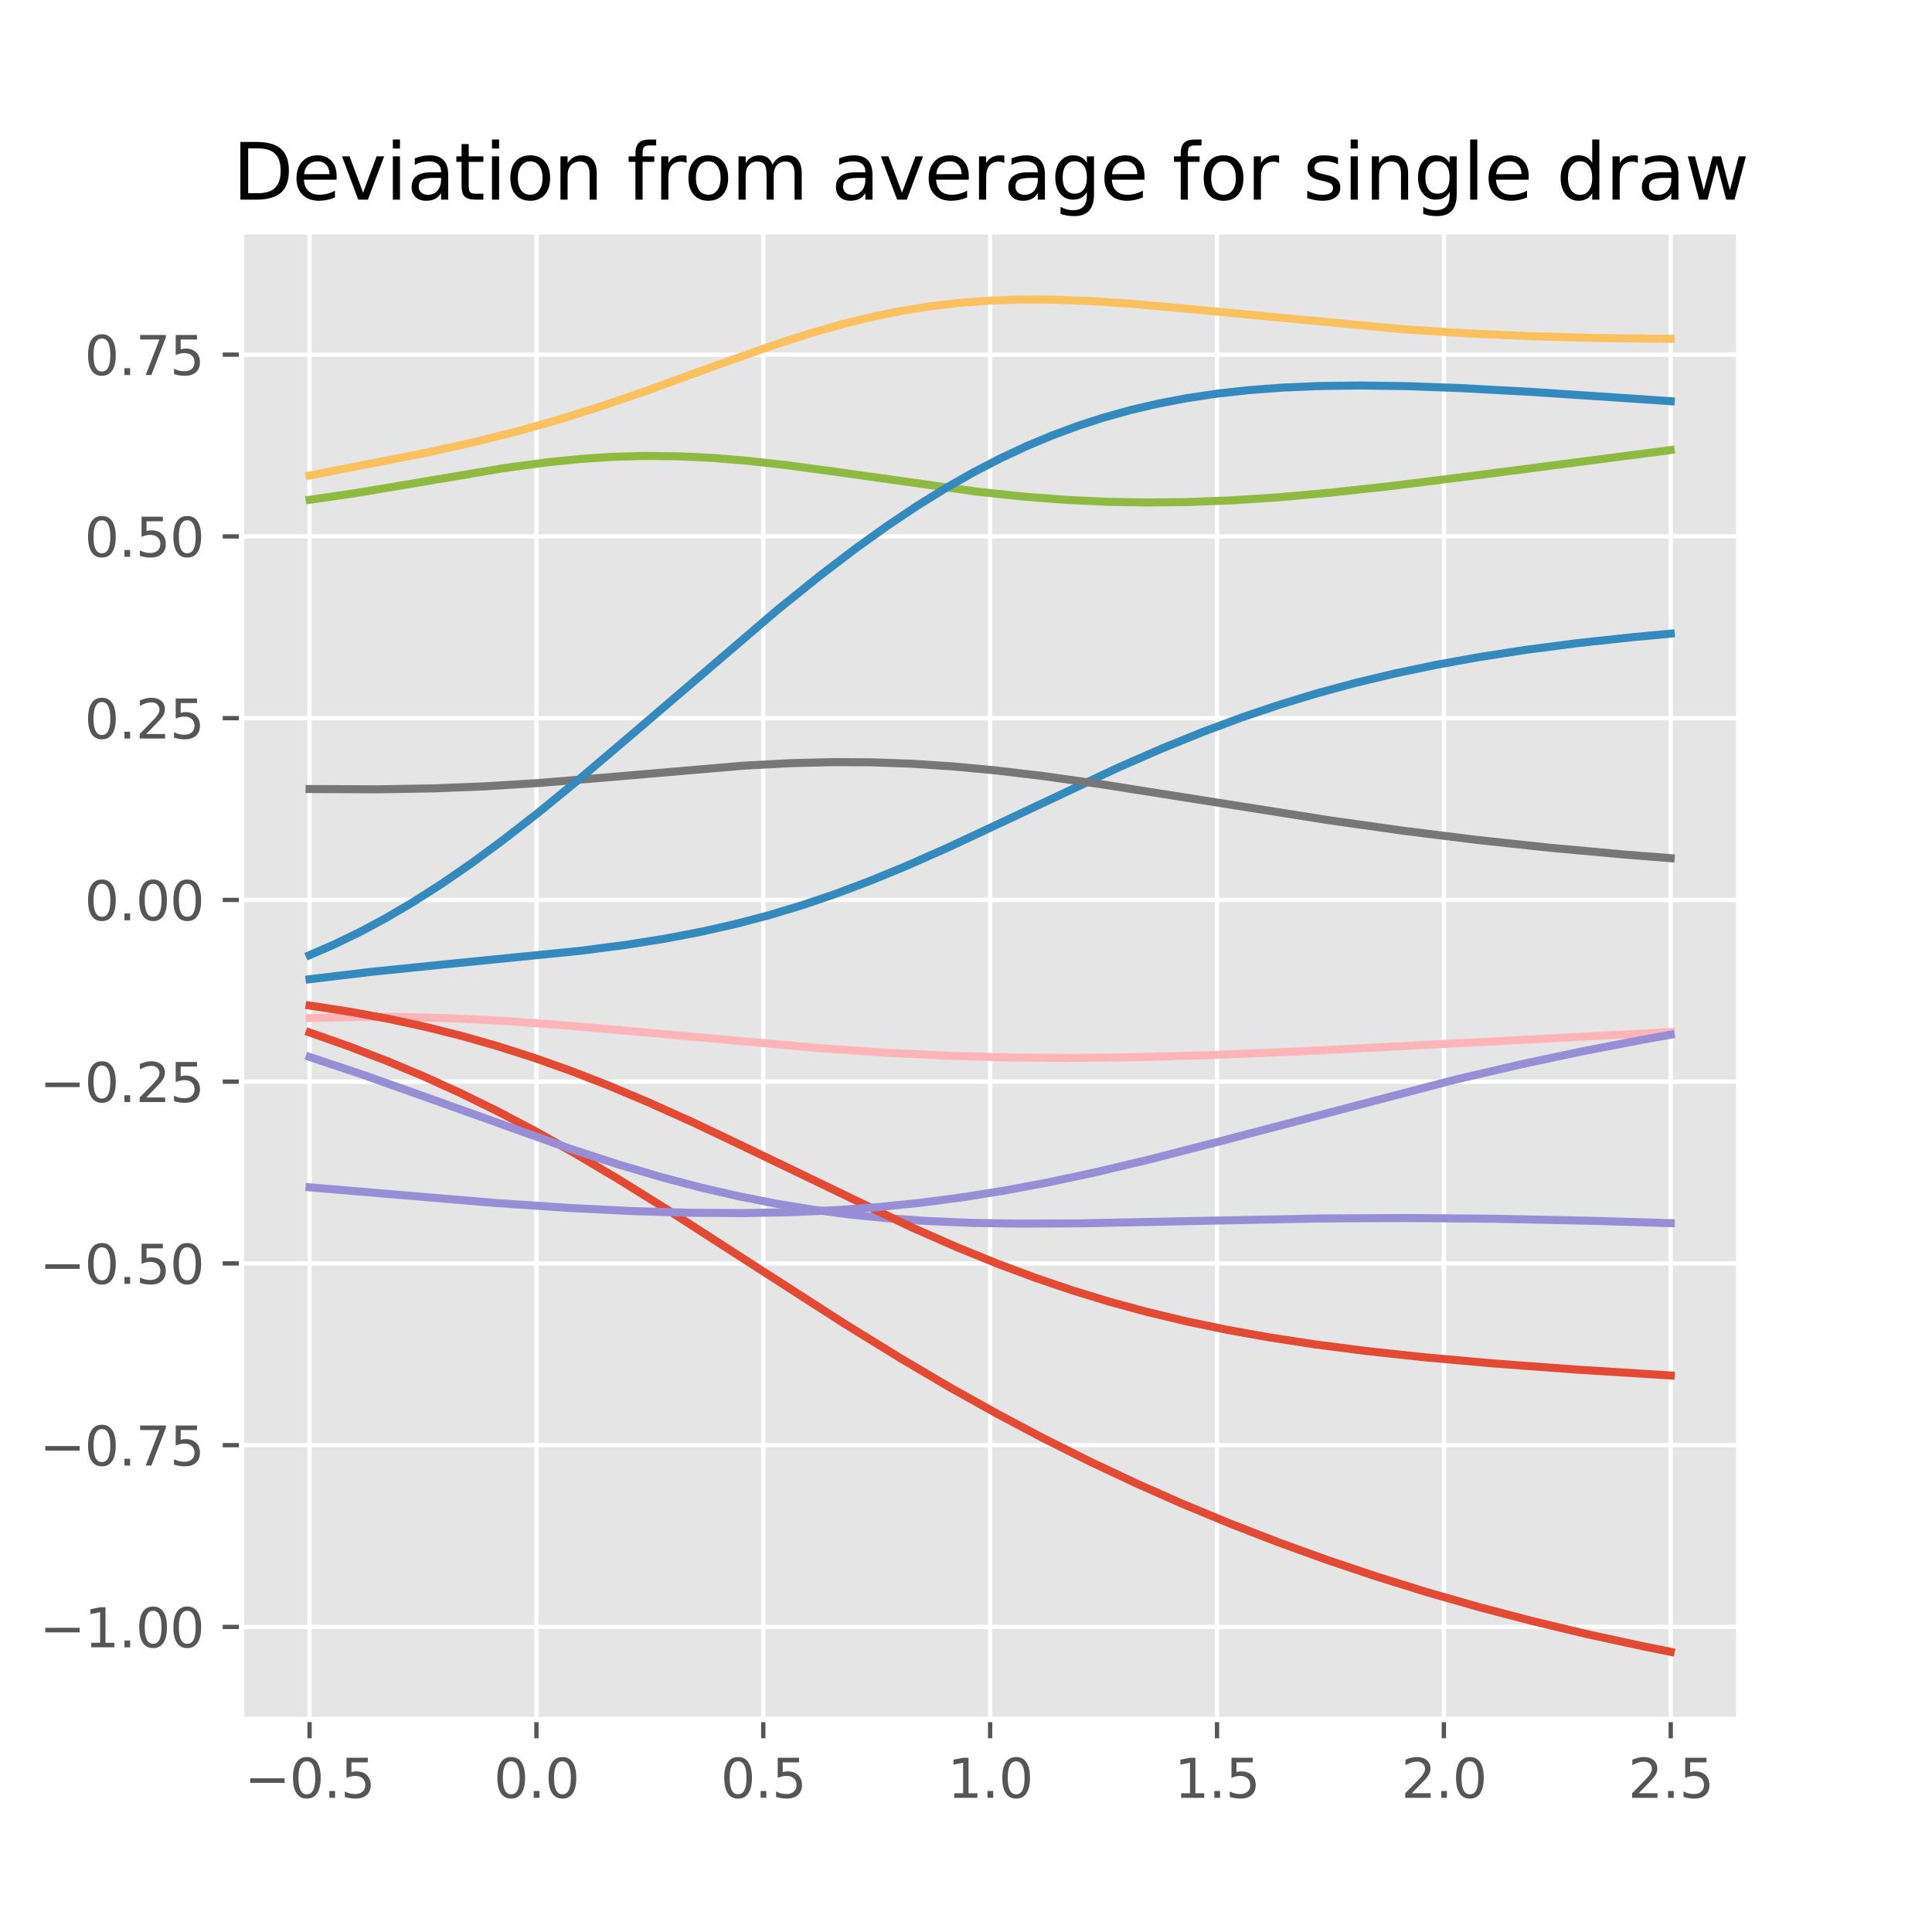 <?xml version="1.0" encoding="utf-8" standalone="no"?>
<!DOCTYPE svg PUBLIC "-//W3C//DTD SVG 1.1//EN"
  "http://www.w3.org/Graphics/SVG/1.1/DTD/svg11.dtd">
<svg xmlns:xlink="http://www.w3.org/1999/xlink" width="360pt" height="360pt" viewBox="0 0 360 360" xmlns="http://www.w3.org/2000/svg" version="1.1">
 <defs>
  <style type="text/css">*{stroke-linejoin: round; stroke-linecap: butt}</style>
 </defs>
 <g id="figure_1">
  <g id="patch_1">
   <path d="M 0 360 
L 360 360 
L 360 0 
L 0 0 
z
" style="fill: #ffffff"/>
  </g>
  <g id="axes_1">
   <g id="patch_2">
    <path d="M 45 320.4 
L 324 320.4 
L 324 43.2 
L 45 43.2 
z
" style="fill: #e5e5e5"/>
   </g>
   <g id="matplotlib.axis_1">
    <g id="xtick_1">
     <g id="line2d_1">
      <path d="M 57.682 320.4 
L 57.682 43.2 
" clip-path="url(#p5e76e26039)" style="fill: none; stroke: #ffffff; stroke-width: 0.8; stroke-linecap: square"/>
     </g>
     <g id="line2d_2">
      <defs>
       <path id="mc1fd8ce46d" d="M 0 0 
L 0 3.5 
" style="stroke: #555555; stroke-width: 0.8"/>
      </defs>
      <g>
       <use xlink:href="#mc1fd8ce46d" x="57.682" y="320.4" style="fill: #555555; stroke: #555555; stroke-width: 0.8"/>
      </g>
     </g>
     <g id="text_1">
      <!-- −0.5 -->
      <g style="fill: #555555" transform="translate(45.54 334.998)scale(0.1 -0.1)">
       <defs>
        <path id="DejaVuSans-2212" d="M 678 2272 
L 4684 2272 
L 4684 1741 
L 678 1741 
L 678 2272 
z
" transform="scale(0.016)"/>
        <path id="DejaVuSans-30" d="M 2034 4250 
Q 1547 4250 1301 3770 
Q 1056 3291 1056 2328 
Q 1056 1369 1301 889 
Q 1547 409 2034 409 
Q 2525 409 2770 889 
Q 3016 1369 3016 2328 
Q 3016 3291 2770 3770 
Q 2525 4250 2034 4250 
z
M 2034 4750 
Q 2819 4750 3233 4129 
Q 3647 3509 3647 2328 
Q 3647 1150 3233 529 
Q 2819 -91 2034 -91 
Q 1250 -91 836 529 
Q 422 1150 422 2328 
Q 422 3509 836 4129 
Q 1250 4750 2034 4750 
z
" transform="scale(0.016)"/>
        <path id="DejaVuSans-2e" d="M 684 794 
L 1344 794 
L 1344 0 
L 684 0 
L 684 794 
z
" transform="scale(0.016)"/>
        <path id="DejaVuSans-35" d="M 691 4666 
L 3169 4666 
L 3169 4134 
L 1269 4134 
L 1269 2991 
Q 1406 3038 1543 3061 
Q 1681 3084 1819 3084 
Q 2600 3084 3056 2656 
Q 3513 2228 3513 1497 
Q 3513 744 3044 326 
Q 2575 -91 1722 -91 
Q 1428 -91 1123 -41 
Q 819 9 494 109 
L 494 744 
Q 775 591 1075 516 
Q 1375 441 1709 441 
Q 2250 441 2565 725 
Q 2881 1009 2881 1497 
Q 2881 1984 2565 2268 
Q 2250 2553 1709 2553 
Q 1456 2553 1204 2497 
Q 953 2441 691 2322 
L 691 4666 
z
" transform="scale(0.016)"/>
       </defs>
       <use xlink:href="#DejaVuSans-2212"/>
       <use xlink:href="#DejaVuSans-30" x="83.789"/>
       <use xlink:href="#DejaVuSans-2e" x="147.412"/>
       <use xlink:href="#DejaVuSans-35" x="179.199"/>
      </g>
     </g>
    </g>
    <g id="xtick_2">
     <g id="line2d_3">
      <path d="M 99.955 320.4 
L 99.955 43.2 
" clip-path="url(#p5e76e26039)" style="fill: none; stroke: #ffffff; stroke-width: 0.8; stroke-linecap: square"/>
     </g>
     <g id="line2d_4">
      <g>
       <use xlink:href="#mc1fd8ce46d" x="99.955" y="320.4" style="fill: #555555; stroke: #555555; stroke-width: 0.8"/>
      </g>
     </g>
     <g id="text_2">
      <!-- 0.0 -->
      <g style="fill: #555555" transform="translate(92.003 334.998)scale(0.1 -0.1)">
       <use xlink:href="#DejaVuSans-30"/>
       <use xlink:href="#DejaVuSans-2e" x="63.623"/>
       <use xlink:href="#DejaVuSans-30" x="95.41"/>
      </g>
     </g>
    </g>
    <g id="xtick_3">
     <g id="line2d_5">
      <path d="M 142.227 320.4 
L 142.227 43.2 
" clip-path="url(#p5e76e26039)" style="fill: none; stroke: #ffffff; stroke-width: 0.8; stroke-linecap: square"/>
     </g>
     <g id="line2d_6">
      <g>
       <use xlink:href="#mc1fd8ce46d" x="142.227" y="320.4" style="fill: #555555; stroke: #555555; stroke-width: 0.8"/>
      </g>
     </g>
     <g id="text_3">
      <!-- 0.5 -->
      <g style="fill: #555555" transform="translate(134.276 334.998)scale(0.1 -0.1)">
       <use xlink:href="#DejaVuSans-30"/>
       <use xlink:href="#DejaVuSans-2e" x="63.623"/>
       <use xlink:href="#DejaVuSans-35" x="95.41"/>
      </g>
     </g>
    </g>
    <g id="xtick_4">
     <g id="line2d_7">
      <path d="M 184.5 320.4 
L 184.5 43.2 
" clip-path="url(#p5e76e26039)" style="fill: none; stroke: #ffffff; stroke-width: 0.8; stroke-linecap: square"/>
     </g>
     <g id="line2d_8">
      <g>
       <use xlink:href="#mc1fd8ce46d" x="184.5" y="320.4" style="fill: #555555; stroke: #555555; stroke-width: 0.8"/>
      </g>
     </g>
     <g id="text_4">
      <!-- 1.0 -->
      <g style="fill: #555555" transform="translate(176.548 334.998)scale(0.1 -0.1)">
       <defs>
        <path id="DejaVuSans-31" d="M 794 531 
L 1825 531 
L 1825 4091 
L 703 3866 
L 703 4441 
L 1819 4666 
L 2450 4666 
L 2450 531 
L 3481 531 
L 3481 0 
L 794 0 
L 794 531 
z
" transform="scale(0.016)"/>
       </defs>
       <use xlink:href="#DejaVuSans-31"/>
       <use xlink:href="#DejaVuSans-2e" x="63.623"/>
       <use xlink:href="#DejaVuSans-30" x="95.41"/>
      </g>
     </g>
    </g>
    <g id="xtick_5">
     <g id="line2d_9">
      <path d="M 226.773 320.4 
L 226.773 43.2 
" clip-path="url(#p5e76e26039)" style="fill: none; stroke: #ffffff; stroke-width: 0.8; stroke-linecap: square"/>
     </g>
     <g id="line2d_10">
      <g>
       <use xlink:href="#mc1fd8ce46d" x="226.773" y="320.4" style="fill: #555555; stroke: #555555; stroke-width: 0.8"/>
      </g>
     </g>
     <g id="text_5">
      <!-- 1.5 -->
      <g style="fill: #555555" transform="translate(218.821 334.998)scale(0.1 -0.1)">
       <use xlink:href="#DejaVuSans-31"/>
       <use xlink:href="#DejaVuSans-2e" x="63.623"/>
       <use xlink:href="#DejaVuSans-35" x="95.41"/>
      </g>
     </g>
    </g>
    <g id="xtick_6">
     <g id="line2d_11">
      <path d="M 269.045 320.4 
L 269.045 43.2 
" clip-path="url(#p5e76e26039)" style="fill: none; stroke: #ffffff; stroke-width: 0.8; stroke-linecap: square"/>
     </g>
     <g id="line2d_12">
      <g>
       <use xlink:href="#mc1fd8ce46d" x="269.045" y="320.4" style="fill: #555555; stroke: #555555; stroke-width: 0.8"/>
      </g>
     </g>
     <g id="text_6">
      <!-- 2.0 -->
      <g style="fill: #555555" transform="translate(261.094 334.998)scale(0.1 -0.1)">
       <defs>
        <path id="DejaVuSans-32" d="M 1228 531 
L 3431 531 
L 3431 0 
L 469 0 
L 469 531 
Q 828 903 1448 1529 
Q 2069 2156 2228 2338 
Q 2531 2678 2651 2914 
Q 2772 3150 2772 3378 
Q 2772 3750 2511 3984 
Q 2250 4219 1831 4219 
Q 1534 4219 1204 4116 
Q 875 4013 500 3803 
L 500 4441 
Q 881 4594 1212 4672 
Q 1544 4750 1819 4750 
Q 2544 4750 2975 4387 
Q 3406 4025 3406 3419 
Q 3406 3131 3298 2873 
Q 3191 2616 2906 2266 
Q 2828 2175 2409 1742 
Q 1991 1309 1228 531 
z
" transform="scale(0.016)"/>
       </defs>
       <use xlink:href="#DejaVuSans-32"/>
       <use xlink:href="#DejaVuSans-2e" x="63.623"/>
       <use xlink:href="#DejaVuSans-30" x="95.41"/>
      </g>
     </g>
    </g>
    <g id="xtick_7">
     <g id="line2d_13">
      <path d="M 311.318 320.4 
L 311.318 43.2 
" clip-path="url(#p5e76e26039)" style="fill: none; stroke: #ffffff; stroke-width: 0.8; stroke-linecap: square"/>
     </g>
     <g id="line2d_14">
      <g>
       <use xlink:href="#mc1fd8ce46d" x="311.318" y="320.4" style="fill: #555555; stroke: #555555; stroke-width: 0.8"/>
      </g>
     </g>
     <g id="text_7">
      <!-- 2.5 -->
      <g style="fill: #555555" transform="translate(303.367 334.998)scale(0.1 -0.1)">
       <use xlink:href="#DejaVuSans-32"/>
       <use xlink:href="#DejaVuSans-2e" x="63.623"/>
       <use xlink:href="#DejaVuSans-35" x="95.41"/>
      </g>
     </g>
    </g>
   </g>
   <g id="matplotlib.axis_2">
    <g id="ytick_1">
     <g id="line2d_15">
      <path d="M 45 303.155 
L 324 303.155 
" clip-path="url(#p5e76e26039)" style="fill: none; stroke: #ffffff; stroke-width: 0.8; stroke-linecap: square"/>
     </g>
     <g id="line2d_16">
      <defs>
       <path id="m6ee1eb341a" d="M 0 0 
L -3.5 0 
" style="stroke: #555555; stroke-width: 0.8"/>
      </defs>
      <g>
       <use xlink:href="#m6ee1eb341a" x="45" y="303.155" style="fill: #555555; stroke: #555555; stroke-width: 0.8"/>
      </g>
     </g>
     <g id="text_8">
      <!-- −1.00 -->
      <g style="fill: #555555" transform="translate(7.355 306.954)scale(0.1 -0.1)">
       <use xlink:href="#DejaVuSans-2212"/>
       <use xlink:href="#DejaVuSans-31" x="83.789"/>
       <use xlink:href="#DejaVuSans-2e" x="147.412"/>
       <use xlink:href="#DejaVuSans-30" x="179.199"/>
       <use xlink:href="#DejaVuSans-30" x="242.822"/>
      </g>
     </g>
    </g>
    <g id="ytick_2">
     <g id="line2d_17">
      <path d="M 45 269.287 
L 324 269.287 
" clip-path="url(#p5e76e26039)" style="fill: none; stroke: #ffffff; stroke-width: 0.8; stroke-linecap: square"/>
     </g>
     <g id="line2d_18">
      <g>
       <use xlink:href="#m6ee1eb341a" x="45" y="269.287" style="fill: #555555; stroke: #555555; stroke-width: 0.8"/>
      </g>
     </g>
     <g id="text_9">
      <!-- −0.75 -->
      <g style="fill: #555555" transform="translate(7.355 273.086)scale(0.1 -0.1)">
       <defs>
        <path id="DejaVuSans-37" d="M 525 4666 
L 3525 4666 
L 3525 4397 
L 1831 0 
L 1172 0 
L 2766 4134 
L 525 4134 
L 525 4666 
z
" transform="scale(0.016)"/>
       </defs>
       <use xlink:href="#DejaVuSans-2212"/>
       <use xlink:href="#DejaVuSans-30" x="83.789"/>
       <use xlink:href="#DejaVuSans-2e" x="147.412"/>
       <use xlink:href="#DejaVuSans-37" x="179.199"/>
       <use xlink:href="#DejaVuSans-35" x="242.822"/>
      </g>
     </g>
    </g>
    <g id="ytick_3">
     <g id="line2d_19">
      <path d="M 45 235.42 
L 324 235.42 
" clip-path="url(#p5e76e26039)" style="fill: none; stroke: #ffffff; stroke-width: 0.8; stroke-linecap: square"/>
     </g>
     <g id="line2d_20">
      <g>
       <use xlink:href="#m6ee1eb341a" x="45" y="235.42" style="fill: #555555; stroke: #555555; stroke-width: 0.8"/>
      </g>
     </g>
     <g id="text_10">
      <!-- −0.50 -->
      <g style="fill: #555555" transform="translate(7.355 239.219)scale(0.1 -0.1)">
       <use xlink:href="#DejaVuSans-2212"/>
       <use xlink:href="#DejaVuSans-30" x="83.789"/>
       <use xlink:href="#DejaVuSans-2e" x="147.412"/>
       <use xlink:href="#DejaVuSans-35" x="179.199"/>
       <use xlink:href="#DejaVuSans-30" x="242.822"/>
      </g>
     </g>
    </g>
    <g id="ytick_4">
     <g id="line2d_21">
      <path d="M 45 201.552 
L 324 201.552 
" clip-path="url(#p5e76e26039)" style="fill: none; stroke: #ffffff; stroke-width: 0.8; stroke-linecap: square"/>
     </g>
     <g id="line2d_22">
      <g>
       <use xlink:href="#m6ee1eb341a" x="45" y="201.552" style="fill: #555555; stroke: #555555; stroke-width: 0.8"/>
      </g>
     </g>
     <g id="text_11">
      <!-- −0.25 -->
      <g style="fill: #555555" transform="translate(7.355 205.352)scale(0.1 -0.1)">
       <use xlink:href="#DejaVuSans-2212"/>
       <use xlink:href="#DejaVuSans-30" x="83.789"/>
       <use xlink:href="#DejaVuSans-2e" x="147.412"/>
       <use xlink:href="#DejaVuSans-32" x="179.199"/>
       <use xlink:href="#DejaVuSans-35" x="242.822"/>
      </g>
     </g>
    </g>
    <g id="ytick_5">
     <g id="line2d_23">
      <path d="M 45 167.685 
L 324 167.685 
" clip-path="url(#p5e76e26039)" style="fill: none; stroke: #ffffff; stroke-width: 0.8; stroke-linecap: square"/>
     </g>
     <g id="line2d_24">
      <g>
       <use xlink:href="#m6ee1eb341a" x="45" y="167.685" style="fill: #555555; stroke: #555555; stroke-width: 0.8"/>
      </g>
     </g>
     <g id="text_12">
      <!-- 0.00 -->
      <g style="fill: #555555" transform="translate(15.734 171.484)scale(0.1 -0.1)">
       <use xlink:href="#DejaVuSans-30"/>
       <use xlink:href="#DejaVuSans-2e" x="63.623"/>
       <use xlink:href="#DejaVuSans-30" x="95.41"/>
       <use xlink:href="#DejaVuSans-30" x="159.033"/>
      </g>
     </g>
    </g>
    <g id="ytick_6">
     <g id="line2d_25">
      <path d="M 45 133.818 
L 324 133.818 
" clip-path="url(#p5e76e26039)" style="fill: none; stroke: #ffffff; stroke-width: 0.8; stroke-linecap: square"/>
     </g>
     <g id="line2d_26">
      <g>
       <use xlink:href="#m6ee1eb341a" x="45" y="133.818" style="fill: #555555; stroke: #555555; stroke-width: 0.8"/>
      </g>
     </g>
     <g id="text_13">
      <!-- 0.25 -->
      <g style="fill: #555555" transform="translate(15.734 137.617)scale(0.1 -0.1)">
       <use xlink:href="#DejaVuSans-30"/>
       <use xlink:href="#DejaVuSans-2e" x="63.623"/>
       <use xlink:href="#DejaVuSans-32" x="95.41"/>
       <use xlink:href="#DejaVuSans-35" x="159.033"/>
      </g>
     </g>
    </g>
    <g id="ytick_7">
     <g id="line2d_27">
      <path d="M 45 99.95 
L 324 99.95 
" clip-path="url(#p5e76e26039)" style="fill: none; stroke: #ffffff; stroke-width: 0.8; stroke-linecap: square"/>
     </g>
     <g id="line2d_28">
      <g>
       <use xlink:href="#m6ee1eb341a" x="45" y="99.95" style="fill: #555555; stroke: #555555; stroke-width: 0.8"/>
      </g>
     </g>
     <g id="text_14">
      <!-- 0.50 -->
      <g style="fill: #555555" transform="translate(15.734 103.749)scale(0.1 -0.1)">
       <use xlink:href="#DejaVuSans-30"/>
       <use xlink:href="#DejaVuSans-2e" x="63.623"/>
       <use xlink:href="#DejaVuSans-35" x="95.41"/>
       <use xlink:href="#DejaVuSans-30" x="159.033"/>
      </g>
     </g>
    </g>
    <g id="ytick_8">
     <g id="line2d_29">
      <path d="M 45 66.083 
L 324 66.083 
" clip-path="url(#p5e76e26039)" style="fill: none; stroke: #ffffff; stroke-width: 0.8; stroke-linecap: square"/>
     </g>
     <g id="line2d_30">
      <g>
       <use xlink:href="#m6ee1eb341a" x="45" y="66.083" style="fill: #555555; stroke: #555555; stroke-width: 0.8"/>
      </g>
     </g>
     <g id="text_15">
      <!-- 0.75 -->
      <g style="fill: #555555" transform="translate(15.734 69.882)scale(0.1 -0.1)">
       <use xlink:href="#DejaVuSans-30"/>
       <use xlink:href="#DejaVuSans-2e" x="63.623"/>
       <use xlink:href="#DejaVuSans-37" x="95.41"/>
       <use xlink:href="#DejaVuSans-35" x="159.033"/>
      </g>
     </g>
    </g>
   </g>
   <g id="line2d_31">
    <path d="M 57.682 192.385 
L 65.045 194.981 
L 72.154 197.717 
L 79.009 200.591 
L 85.864 203.708 
L 92.719 207.072 
L 99.828 210.817 
L 107.19 214.952 
L 115.315 219.78 
L 124.709 225.632 
L 138.419 234.471 
L 157.461 246.718 
L 167.87 253.136 
L 177.01 258.517 
L 185.896 263.488 
L 194.529 268.057 
L 203.161 272.371 
L 211.793 276.433 
L 220.425 280.252 
L 229.312 283.937 
L 238.198 287.383 
L 247.338 290.686 
L 256.478 293.755 
L 265.872 296.674 
L 275.52 299.435 
L 285.421 302.033 
L 295.577 304.463 
L 305.986 306.725 
L 311.318 307.8 
L 311.318 307.8 
" clip-path="url(#p5e76e26039)" style="fill: none; stroke: #e24a33; stroke-width: 1.5; stroke-linecap: square"/>
   </g>
   <g id="line2d_32">
    <path d="M 57.682 182.465 
L 69.107 181.097 
L 82.563 179.723 
L 107.952 177.19 
L 116.584 176.07 
L 123.947 174.902 
L 130.802 173.589 
L 137.149 172.15 
L 143.243 170.546 
L 149.336 168.714 
L 155.43 166.654 
L 161.777 164.275 
L 168.632 161.466 
L 176.502 157.989 
L 186.658 153.241 
L 208.239 143.086 
L 216.617 139.429 
L 224.234 136.344 
L 231.343 133.702 
L 238.452 131.302 
L 245.561 129.144 
L 252.67 127.222 
L 260.032 125.465 
L 267.649 123.876 
L 275.774 122.411 
L 284.406 121.08 
L 293.8 119.857 
L 304.209 118.727 
L 311.318 118.068 
L 311.318 118.068 
" clip-path="url(#p5e76e26039)" style="fill: none; stroke: #348abd; stroke-width: 1.5; stroke-linecap: square"/>
   </g>
   <g id="line2d_33">
    <path d="M 57.682 196.951 
L 67.076 200.078 
L 78.755 204.216 
L 106.429 214.12 
L 115.315 217.002 
L 123.186 219.326 
L 130.548 221.269 
L 137.657 222.91 
L 144.512 224.263 
L 151.367 225.388 
L 158.222 226.29 
L 165.331 227 
L 172.694 227.515 
L 180.819 227.857 
L 189.959 228.009 
L 200.876 227.958 
L 216.871 227.635 
L 245.814 227.045 
L 262.063 226.959 
L 278.566 227.1 
L 296.846 227.485 
L 311.318 227.915 
L 311.318 227.915 
" clip-path="url(#p5e76e26039)" style="fill: none; stroke: #988ed5; stroke-width: 1.5; stroke-linecap: square"/>
   </g>
   <g id="line2d_34">
    <path d="M 57.682 147.025 
L 70.376 147.077 
L 80.786 146.902 
L 90.434 146.521 
L 100.335 145.906 
L 112.014 144.945 
L 138.673 142.662 
L 147.305 142.205 
L 155.176 142.011 
L 162.538 142.05 
L 169.901 142.309 
L 177.518 142.804 
L 185.643 143.563 
L 194.529 144.623 
L 205.192 146.131 
L 220.679 148.578 
L 247.592 152.836 
L 261.81 154.84 
L 275.266 156.513 
L 288.722 157.958 
L 302.686 159.23 
L 311.318 159.909 
L 311.318 159.909 
" clip-path="url(#p5e76e26039)" style="fill: none; stroke: #777777; stroke-width: 1.5; stroke-linecap: square"/>
   </g>
   <g id="line2d_35">
    <path d="M 57.682 88.598 
L 79.516 84.34 
L 88.656 82.307 
L 96.527 80.331 
L 103.89 78.258 
L 111.507 75.878 
L 119.885 73.017 
L 132.833 68.318 
L 144.005 64.357 
L 151.113 62.071 
L 157.207 60.341 
L 162.792 58.98 
L 168.124 57.904 
L 173.456 57.056 
L 178.787 56.434 
L 184.373 56.017 
L 189.959 55.822 
L 196.052 55.833 
L 202.653 56.067 
L 210.524 56.578 
L 220.425 57.458 
L 261.302 61.341 
L 273.235 62.106 
L 285.167 62.644 
L 297.608 62.981 
L 311.318 63.128 
L 311.318 63.128 
" clip-path="url(#p5e76e26039)" style="fill: none; stroke: #fbc15e; stroke-width: 1.5; stroke-linecap: square"/>
   </g>
   <g id="line2d_36">
    <path d="M 57.682 93.134 
L 66.06 91.918 
L 76.724 90.128 
L 93.988 87.217 
L 101.605 86.185 
L 108.206 85.515 
L 114.299 85.12 
L 120.139 84.958 
L 126.232 85.017 
L 132.326 85.298 
L 138.927 85.825 
L 146.543 86.668 
L 156.191 87.978 
L 182.088 91.615 
L 190.72 92.529 
L 198.591 93.137 
L 206.208 93.5 
L 213.824 93.635 
L 221.441 93.549 
L 229.566 93.23 
L 238.198 92.666 
L 247.846 91.808 
L 259.271 90.559 
L 274.504 88.651 
L 311.318 83.864 
L 311.318 83.864 
" clip-path="url(#p5e76e26039)" style="fill: none; stroke: #8eba42; stroke-width: 1.5; stroke-linecap: square"/>
   </g>
   <g id="line2d_37">
    <path d="M 57.682 189.706 
L 66.314 189.49 
L 74.946 189.497 
L 83.833 189.73 
L 93.48 190.213 
L 104.398 190.988 
L 118.869 192.258 
L 152.891 195.325 
L 165.331 196.171 
L 176.756 196.724 
L 187.674 197.033 
L 198.845 197.129 
L 211.032 197.005 
L 224.742 196.632 
L 241.498 195.942 
L 267.141 194.63 
L 311.318 192.307 
L 311.318 192.307 
" clip-path="url(#p5e76e26039)" style="fill: none; stroke: #ffb5b8; stroke-width: 1.5; stroke-linecap: square"/>
   </g>
   <g id="line2d_38">
    <path d="M 57.682 187.37 
L 65.299 188.539 
L 72.407 189.85 
L 79.262 191.336 
L 86.118 193.054 
L 92.719 194.936 
L 99.32 197.045 
L 106.175 199.47 
L 113.284 202.227 
L 120.9 205.43 
L 129.279 209.205 
L 139.434 214.037 
L 169.901 228.704 
L 178.28 232.383 
L 185.896 235.481 
L 193.005 238.133 
L 199.86 240.457 
L 206.715 242.551 
L 213.824 244.483 
L 220.933 246.185 
L 228.55 247.774 
L 236.421 249.189 
L 245.053 250.511 
L 254.701 251.755 
L 265.618 252.928 
L 278.312 254.059 
L 293.8 255.206 
L 311.318 256.302 
L 311.318 256.302 
" clip-path="url(#p5e76e26039)" style="fill: none; stroke: #e24a33; stroke-width: 1.5; stroke-linecap: square"/>
   </g>
   <g id="line2d_39">
    <path d="M 57.682 177.974 
L 62.252 175.996 
L 67.076 173.659 
L 71.9 171.071 
L 76.977 168.085 
L 82.309 164.676 
L 87.895 160.828 
L 93.734 156.534 
L 100.335 151.397 
L 107.952 145.172 
L 117.6 136.98 
L 145.02 113.513 
L 152.637 107.384 
L 159.238 102.348 
L 165.331 97.979 
L 170.917 94.243 
L 176.249 90.94 
L 181.326 88.05 
L 186.404 85.417 
L 191.228 83.159 
L 196.052 81.138 
L 200.876 79.35 
L 205.7 77.79 
L 210.778 76.382 
L 215.855 75.2 
L 221.187 74.186 
L 226.773 73.352 
L 232.612 72.702 
L 238.959 72.222 
L 245.814 71.93 
L 253.431 71.833 
L 262.063 71.951 
L 272.219 72.317 
L 285.421 73.03 
L 306.24 74.41 
L 311.318 74.76 
L 311.318 74.76 
" clip-path="url(#p5e76e26039)" style="fill: none; stroke: #348abd; stroke-width: 1.5; stroke-linecap: square"/>
   </g>
   <g id="line2d_40">
    <path d="M 57.682 221.24 
L 91.957 224.129 
L 106.175 225.089 
L 118.108 225.678 
L 128.771 225.986 
L 138.419 226.045 
L 147.305 225.88 
L 155.683 225.502 
L 163.554 224.93 
L 171.425 224.133 
L 179.295 223.105 
L 187.166 221.848 
L 195.29 220.324 
L 204.176 218.425 
L 214.078 216.074 
L 226.519 212.874 
L 271.204 201.166 
L 283.39 198.333 
L 294.815 195.902 
L 306.24 193.702 
L 311.318 192.798 
L 311.318 192.798 
" clip-path="url(#p5e76e26039)" style="fill: none; stroke: #988ed5; stroke-width: 1.5; stroke-linecap: square"/>
   </g>
   <g id="patch_3">
    <path d="M 45 320.4 
L 45 43.2 
" style="fill: none; stroke: #ffffff; stroke-linejoin: miter; stroke-linecap: square"/>
   </g>
   <g id="patch_4">
    <path d="M 324 320.4 
L 324 43.2 
" style="fill: none; stroke: #ffffff; stroke-linejoin: miter; stroke-linecap: square"/>
   </g>
   <g id="patch_5">
    <path d="M 45 320.4 
L 324 320.4 
" style="fill: none; stroke: #ffffff; stroke-linejoin: miter; stroke-linecap: square"/>
   </g>
   <g id="patch_6">
    <path d="M 45 43.2 
L 324 43.2 
" style="fill: none; stroke: #ffffff; stroke-linejoin: miter; stroke-linecap: square"/>
   </g>
   <g id="text_16">
    <!-- Deviation from average for single draw -->
    <g transform="translate(43.344 37.2)scale(0.144 -0.144)">
     <defs>
      <path id="DejaVuSans-44" d="M 1259 4147 
L 1259 519 
L 2022 519 
Q 2988 519 3436 956 
Q 3884 1394 3884 2338 
Q 3884 3275 3436 3711 
Q 2988 4147 2022 4147 
L 1259 4147 
z
M 628 4666 
L 1925 4666 
Q 3281 4666 3915 4102 
Q 4550 3538 4550 2338 
Q 4550 1131 3912 565 
Q 3275 0 1925 0 
L 628 0 
L 628 4666 
z
" transform="scale(0.016)"/>
      <path id="DejaVuSans-65" d="M 3597 1894 
L 3597 1613 
L 953 1613 
Q 991 1019 1311 708 
Q 1631 397 2203 397 
Q 2534 397 2845 478 
Q 3156 559 3463 722 
L 3463 178 
Q 3153 47 2828 -22 
Q 2503 -91 2169 -91 
Q 1331 -91 842 396 
Q 353 884 353 1716 
Q 353 2575 817 3079 
Q 1281 3584 2069 3584 
Q 2775 3584 3186 3129 
Q 3597 2675 3597 1894 
z
M 3022 2063 
Q 3016 2534 2758 2815 
Q 2500 3097 2075 3097 
Q 1594 3097 1305 2825 
Q 1016 2553 972 2059 
L 3022 2063 
z
" transform="scale(0.016)"/>
      <path id="DejaVuSans-76" d="M 191 3500 
L 800 3500 
L 1894 563 
L 2988 3500 
L 3597 3500 
L 2284 0 
L 1503 0 
L 191 3500 
z
" transform="scale(0.016)"/>
      <path id="DejaVuSans-69" d="M 603 3500 
L 1178 3500 
L 1178 0 
L 603 0 
L 603 3500 
z
M 603 4863 
L 1178 4863 
L 1178 4134 
L 603 4134 
L 603 4863 
z
" transform="scale(0.016)"/>
      <path id="DejaVuSans-61" d="M 2194 1759 
Q 1497 1759 1228 1600 
Q 959 1441 959 1056 
Q 959 750 1161 570 
Q 1363 391 1709 391 
Q 2188 391 2477 730 
Q 2766 1069 2766 1631 
L 2766 1759 
L 2194 1759 
z
M 3341 1997 
L 3341 0 
L 2766 0 
L 2766 531 
Q 2569 213 2275 61 
Q 1981 -91 1556 -91 
Q 1019 -91 701 211 
Q 384 513 384 1019 
Q 384 1609 779 1909 
Q 1175 2209 1959 2209 
L 2766 2209 
L 2766 2266 
Q 2766 2663 2505 2880 
Q 2244 3097 1772 3097 
Q 1472 3097 1187 3025 
Q 903 2953 641 2809 
L 641 3341 
Q 956 3463 1253 3523 
Q 1550 3584 1831 3584 
Q 2591 3584 2966 3190 
Q 3341 2797 3341 1997 
z
" transform="scale(0.016)"/>
      <path id="DejaVuSans-74" d="M 1172 4494 
L 1172 3500 
L 2356 3500 
L 2356 3053 
L 1172 3053 
L 1172 1153 
Q 1172 725 1289 603 
Q 1406 481 1766 481 
L 2356 481 
L 2356 0 
L 1766 0 
Q 1100 0 847 248 
Q 594 497 594 1153 
L 594 3053 
L 172 3053 
L 172 3500 
L 594 3500 
L 594 4494 
L 1172 4494 
z
" transform="scale(0.016)"/>
      <path id="DejaVuSans-6f" d="M 1959 3097 
Q 1497 3097 1228 2736 
Q 959 2375 959 1747 
Q 959 1119 1226 758 
Q 1494 397 1959 397 
Q 2419 397 2687 759 
Q 2956 1122 2956 1747 
Q 2956 2369 2687 2733 
Q 2419 3097 1959 3097 
z
M 1959 3584 
Q 2709 3584 3137 3096 
Q 3566 2609 3566 1747 
Q 3566 888 3137 398 
Q 2709 -91 1959 -91 
Q 1206 -91 779 398 
Q 353 888 353 1747 
Q 353 2609 779 3096 
Q 1206 3584 1959 3584 
z
" transform="scale(0.016)"/>
      <path id="DejaVuSans-6e" d="M 3513 2113 
L 3513 0 
L 2938 0 
L 2938 2094 
Q 2938 2591 2744 2837 
Q 2550 3084 2163 3084 
Q 1697 3084 1428 2787 
Q 1159 2491 1159 1978 
L 1159 0 
L 581 0 
L 581 3500 
L 1159 3500 
L 1159 2956 
Q 1366 3272 1645 3428 
Q 1925 3584 2291 3584 
Q 2894 3584 3203 3211 
Q 3513 2838 3513 2113 
z
" transform="scale(0.016)"/>
      <path id="DejaVuSans-20" transform="scale(0.016)"/>
      <path id="DejaVuSans-66" d="M 2375 4863 
L 2375 4384 
L 1825 4384 
Q 1516 4384 1395 4259 
Q 1275 4134 1275 3809 
L 1275 3500 
L 2222 3500 
L 2222 3053 
L 1275 3053 
L 1275 0 
L 697 0 
L 697 3053 
L 147 3053 
L 147 3500 
L 697 3500 
L 697 3744 
Q 697 4328 969 4595 
Q 1241 4863 1831 4863 
L 2375 4863 
z
" transform="scale(0.016)"/>
      <path id="DejaVuSans-72" d="M 2631 2963 
Q 2534 3019 2420 3045 
Q 2306 3072 2169 3072 
Q 1681 3072 1420 2755 
Q 1159 2438 1159 1844 
L 1159 0 
L 581 0 
L 581 3500 
L 1159 3500 
L 1159 2956 
Q 1341 3275 1631 3429 
Q 1922 3584 2338 3584 
Q 2397 3584 2469 3576 
Q 2541 3569 2628 3553 
L 2631 2963 
z
" transform="scale(0.016)"/>
      <path id="DejaVuSans-6d" d="M 3328 2828 
Q 3544 3216 3844 3400 
Q 4144 3584 4550 3584 
Q 5097 3584 5394 3201 
Q 5691 2819 5691 2113 
L 5691 0 
L 5113 0 
L 5113 2094 
Q 5113 2597 4934 2840 
Q 4756 3084 4391 3084 
Q 3944 3084 3684 2787 
Q 3425 2491 3425 1978 
L 3425 0 
L 2847 0 
L 2847 2094 
Q 2847 2600 2669 2842 
Q 2491 3084 2119 3084 
Q 1678 3084 1418 2786 
Q 1159 2488 1159 1978 
L 1159 0 
L 581 0 
L 581 3500 
L 1159 3500 
L 1159 2956 
Q 1356 3278 1631 3431 
Q 1906 3584 2284 3584 
Q 2666 3584 2933 3390 
Q 3200 3197 3328 2828 
z
" transform="scale(0.016)"/>
      <path id="DejaVuSans-67" d="M 2906 1791 
Q 2906 2416 2648 2759 
Q 2391 3103 1925 3103 
Q 1463 3103 1205 2759 
Q 947 2416 947 1791 
Q 947 1169 1205 825 
Q 1463 481 1925 481 
Q 2391 481 2648 825 
Q 2906 1169 2906 1791 
z
M 3481 434 
Q 3481 -459 3084 -895 
Q 2688 -1331 1869 -1331 
Q 1566 -1331 1297 -1286 
Q 1028 -1241 775 -1147 
L 775 -588 
Q 1028 -725 1275 -790 
Q 1522 -856 1778 -856 
Q 2344 -856 2625 -561 
Q 2906 -266 2906 331 
L 2906 616 
Q 2728 306 2450 153 
Q 2172 0 1784 0 
Q 1141 0 747 490 
Q 353 981 353 1791 
Q 353 2603 747 3093 
Q 1141 3584 1784 3584 
Q 2172 3584 2450 3431 
Q 2728 3278 2906 2969 
L 2906 3500 
L 3481 3500 
L 3481 434 
z
" transform="scale(0.016)"/>
      <path id="DejaVuSans-73" d="M 2834 3397 
L 2834 2853 
Q 2591 2978 2328 3040 
Q 2066 3103 1784 3103 
Q 1356 3103 1142 2972 
Q 928 2841 928 2578 
Q 928 2378 1081 2264 
Q 1234 2150 1697 2047 
L 1894 2003 
Q 2506 1872 2764 1633 
Q 3022 1394 3022 966 
Q 3022 478 2636 193 
Q 2250 -91 1575 -91 
Q 1294 -91 989 -36 
Q 684 19 347 128 
L 347 722 
Q 666 556 975 473 
Q 1284 391 1588 391 
Q 1994 391 2212 530 
Q 2431 669 2431 922 
Q 2431 1156 2273 1281 
Q 2116 1406 1581 1522 
L 1381 1569 
Q 847 1681 609 1914 
Q 372 2147 372 2553 
Q 372 3047 722 3315 
Q 1072 3584 1716 3584 
Q 2034 3584 2315 3537 
Q 2597 3491 2834 3397 
z
" transform="scale(0.016)"/>
      <path id="DejaVuSans-6c" d="M 603 4863 
L 1178 4863 
L 1178 0 
L 603 0 
L 603 4863 
z
" transform="scale(0.016)"/>
      <path id="DejaVuSans-64" d="M 2906 2969 
L 2906 4863 
L 3481 4863 
L 3481 0 
L 2906 0 
L 2906 525 
Q 2725 213 2448 61 
Q 2172 -91 1784 -91 
Q 1150 -91 751 415 
Q 353 922 353 1747 
Q 353 2572 751 3078 
Q 1150 3584 1784 3584 
Q 2172 3584 2448 3432 
Q 2725 3281 2906 2969 
z
M 947 1747 
Q 947 1113 1208 752 
Q 1469 391 1925 391 
Q 2381 391 2643 752 
Q 2906 1113 2906 1747 
Q 2906 2381 2643 2742 
Q 2381 3103 1925 3103 
Q 1469 3103 1208 2742 
Q 947 2381 947 1747 
z
" transform="scale(0.016)"/>
      <path id="DejaVuSans-77" d="M 269 3500 
L 844 3500 
L 1563 769 
L 2278 3500 
L 2956 3500 
L 3675 769 
L 4391 3500 
L 4966 3500 
L 4050 0 
L 3372 0 
L 2619 2869 
L 1863 0 
L 1184 0 
L 269 3500 
z
" transform="scale(0.016)"/>
     </defs>
     <use xlink:href="#DejaVuSans-44"/>
     <use xlink:href="#DejaVuSans-65" x="77.002"/>
     <use xlink:href="#DejaVuSans-76" x="138.525"/>
     <use xlink:href="#DejaVuSans-69" x="197.705"/>
     <use xlink:href="#DejaVuSans-61" x="225.488"/>
     <use xlink:href="#DejaVuSans-74" x="286.768"/>
     <use xlink:href="#DejaVuSans-69" x="325.977"/>
     <use xlink:href="#DejaVuSans-6f" x="353.76"/>
     <use xlink:href="#DejaVuSans-6e" x="414.941"/>
     <use xlink:href="#DejaVuSans-20" x="478.32"/>
     <use xlink:href="#DejaVuSans-66" x="510.107"/>
     <use xlink:href="#DejaVuSans-72" x="545.312"/>
     <use xlink:href="#DejaVuSans-6f" x="584.176"/>
     <use xlink:href="#DejaVuSans-6d" x="645.357"/>
     <use xlink:href="#DejaVuSans-20" x="742.77"/>
     <use xlink:href="#DejaVuSans-61" x="774.557"/>
     <use xlink:href="#DejaVuSans-76" x="835.836"/>
     <use xlink:href="#DejaVuSans-65" x="895.016"/>
     <use xlink:href="#DejaVuSans-72" x="956.539"/>
     <use xlink:href="#DejaVuSans-61" x="997.652"/>
     <use xlink:href="#DejaVuSans-67" x="1058.932"/>
     <use xlink:href="#DejaVuSans-65" x="1122.408"/>
     <use xlink:href="#DejaVuSans-20" x="1183.932"/>
     <use xlink:href="#DejaVuSans-66" x="1215.719"/>
     <use xlink:href="#DejaVuSans-6f" x="1250.924"/>
     <use xlink:href="#DejaVuSans-72" x="1312.105"/>
     <use xlink:href="#DejaVuSans-20" x="1353.219"/>
     <use xlink:href="#DejaVuSans-73" x="1385.006"/>
     <use xlink:href="#DejaVuSans-69" x="1437.105"/>
     <use xlink:href="#DejaVuSans-6e" x="1464.889"/>
     <use xlink:href="#DejaVuSans-67" x="1528.268"/>
     <use xlink:href="#DejaVuSans-6c" x="1591.744"/>
     <use xlink:href="#DejaVuSans-65" x="1619.527"/>
     <use xlink:href="#DejaVuSans-20" x="1681.051"/>
     <use xlink:href="#DejaVuSans-64" x="1712.838"/>
     <use xlink:href="#DejaVuSans-72" x="1776.314"/>
     <use xlink:href="#DejaVuSans-61" x="1817.428"/>
     <use xlink:href="#DejaVuSans-77" x="1878.707"/>
    </g>
   </g>
  </g>
 </g>
 <defs>
  <clipPath id="p5e76e26039">
   <rect x="45" y="43.2" width="279" height="277.2"/>
  </clipPath>
 </defs>
</svg>

